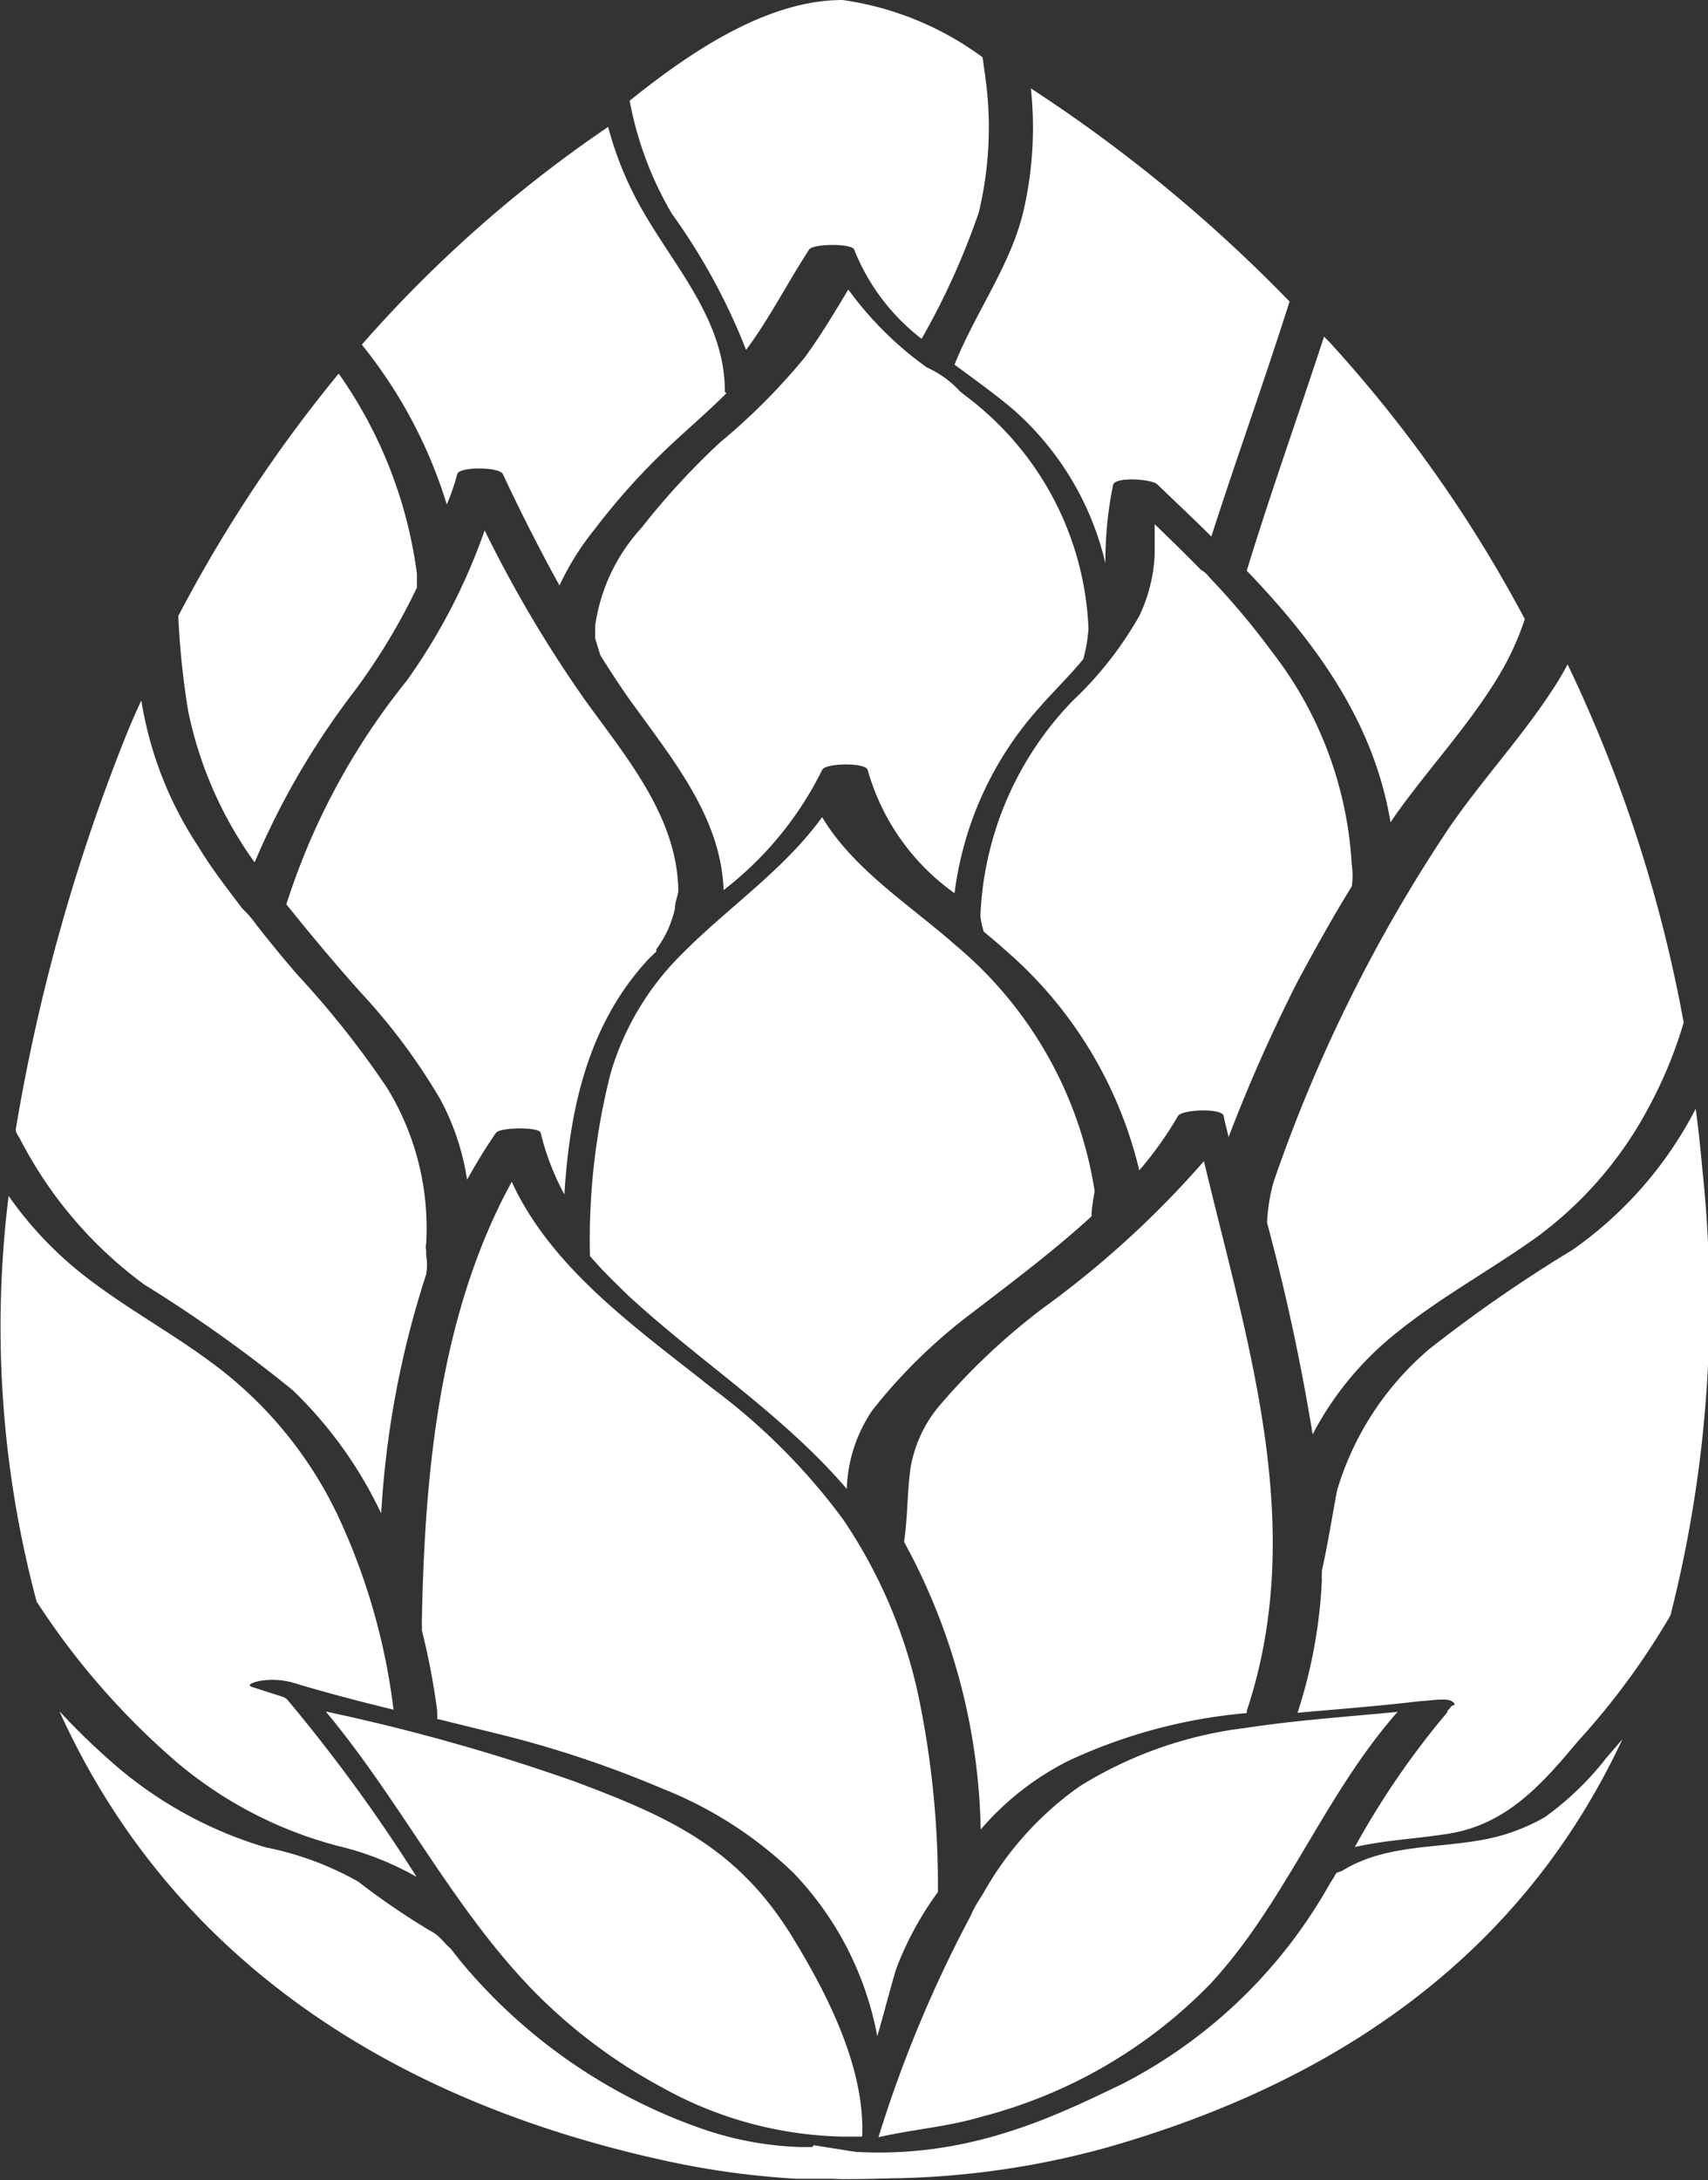 <svg xmlns="http://www.w3.org/2000/svg" width="55.47" height="70.78" viewBox="0 0 55.47 70.78"><rect x="0" y="0" width="55.47" height="70.78" fill="#333333" stroke="none"/><defs><style>.cls-1{fill:#fff;}</style></defs><title>Asset 3</title><g id="Layer_2" data-name="Layer 2"><g id="Linear_Logo" data-name="Linear Logo"><path class="cls-1" d="M25.8,63C24,60,21.75,59,18.66,57.84a64.57,64.57,0,0,0-8.08-2.27c2.4,2.87,4.09,6.31,6.68,9a17.38,17.38,0,0,0,4.27,3.22,12.54,12.54,0,0,0,5.8,1.58s.67,0,.67,0C28.1,67.15,26.86,64.74,25.8,63Z"/><path class="cls-1" d="M26.38,69.71H26a10.78,10.78,0,0,1-3.22-.6,17.79,17.79,0,0,1-7.86-5.48l-.29-.37c-.13-.1-.22-.23-.34-.34a1.33,1.33,0,0,0-.35-.25,24.16,24.16,0,0,1-2.31-1.58,10.1,10.1,0,0,0-3-1.11,13.26,13.26,0,0,1-5.06-2.82,22.49,22.49,0,0,1-1.64-1.6c3.34,7.39,10,12.55,19.94,14.65a27.32,27.32,0,0,0,4,.53h0l1.55,0a1.24,1.24,0,0,0,.85-.49h0s.15,0,.15,0,.18,0,.2-.09l-.1-.09a.31.31,0,0,1,.25,0s-.29-.07-.29-.09l-2.05-.33Z"/><path class="cls-1" d="M5.7,57.18A13.32,13.32,0,0,0,11,59.94a9.62,9.62,0,0,1,2.53,1,53.08,53.08,0,0,0-4.22-5.78l-.1-.06-1-.32c-.3-.09.18-.2.26-.21a2.5,2.5,0,0,1,1,.05c1.09.33,2.2.62,3.31.89v0h0a20.73,20.73,0,0,0-1.84-6.37,13.18,13.18,0,0,0-3.69-4.61c-1.56-1.23-3.34-2.12-4.87-3.4a12.07,12.07,0,0,1-2.1-2.3A34.53,34.53,0,0,0,1.19,52,24.38,24.38,0,0,0,5.7,57.18Z"/><path class="cls-1" d="M50.17,59a6.31,6.31,0,0,1-2.05.74c-1.54.28-3.15.15-4.53,1l-.19.07c-.07.13-.15.25-.23.38a16.22,16.22,0,0,1-6.7,6.46c-2.53,1.22-5.67,2.75-10.06,2.07-.05.21.57.82.52,1,.28.07,1.93,0,2.3,0A27.53,27.53,0,0,0,36,69.71q12.13-3.48,16.69-13.24l-.51.59A9.71,9.71,0,0,1,50.17,59Z"/><path class="cls-1" d="M30.46,61.43a30.19,30.19,0,0,0-.66-6.5,16.35,16.35,0,0,0-2.42-5.6,20.34,20.34,0,0,0-4.24-4.25c-2.37-1.89-5.21-3.85-6.52-6.71-2.35,4.29-2.83,9.44-2.92,14.3a2.34,2.34,0,0,1,0,.26,23.27,23.27,0,0,1,.5,2.62v0a.27.27,0,0,0,0,.09v.12h0v.05l1.79.44a34.9,34.9,0,0,1,5.54,1.83,13,13,0,0,1,4.24,2.73,10.4,10.4,0,0,1,2.72,5.3c.09-.26.54-2,.64-2.25A10.57,10.57,0,0,1,30.46,61.43Z"/><path class="cls-1" d="M33.89,42.46a21.25,21.25,0,0,0-3.32,3.11,4.22,4.22,0,0,0-1,2.1c-.11.79-.09,1.6-.21,2.39,0,0,0,0,0,0v0a20.19,20.19,0,0,1,2.49,9.34,9.17,9.17,0,0,1,2.87-2.24,17.2,17.2,0,0,1,5.77-1.54l0-.07c2-6,0-12-1.39-17.85A31.29,31.29,0,0,1,33.89,42.46Z"/><path class="cls-1" d="M4.69,41.71a45.67,45.67,0,0,1,4.82,3.43,13.61,13.61,0,0,1,2.87,4,30.61,30.61,0,0,1,1.46-7.76v0a1.9,1.9,0,0,0,0-.63c0-.06,0-.11,0-.16s0-.06,0,0v0a.5.5,0,0,1,0-.21h0a8.7,8.7,0,0,0-1.27-5.06,30.07,30.07,0,0,0-2.9-3.66c-.46-.53-.91-1.08-1.35-1.64v0a3.17,3.17,0,0,0-.45-.52v0c-.49-.65-1-1.3-1.42-2a12,12,0,0,1-1.86-4.76c-.15.33-.3.66-.44,1A61.62,61.62,0,0,0,.51,36.68c0,.09.08.19.13.28A13.58,13.58,0,0,0,4.69,41.71Z"/><path class="cls-1" d="M20.42,42.08c2.34,2.15,5,3.84,7.08,6.26a4.8,4.8,0,0,1,.83-2.55,17.53,17.53,0,0,1,3.26-3.18c1.3-1,2.64-2,3.86-3.12,0-.28.06-.55.1-.82,0,0,0,0,0,0a13,13,0,0,0-4.54-8c-1.41-1.25-3.3-2.44-4.31-4.14-1.25,1.73-3.06,2.93-4.57,4.46a9,9,0,0,0-2.3,3.86,21.91,21.91,0,0,0-.67,5.93h0C19.56,41.25,20,41.67,20.42,42.08Z"/><path class="cls-1" d="M55.29,38c-.06-.67-.13-1.34-.22-2a12.68,12.68,0,0,1-4,4.58,46.36,46.36,0,0,0-4.65,3.22,9.62,9.62,0,0,0-3,4.6c-.16.87-.3,1.74-.49,2.6,0,0,0,0,0,.05a2.17,2.17,0,0,0,0,.25,16.26,16.26,0,0,1-.79,4.31c1.34-.12,2.67-.22,4-.38.22,0,.82-.11,1,0s.07.14,0,.16a.73.73,0,0,1-.14.16.06.06,0,0,1,0,.05,26.74,26.74,0,0,0-3,4.37c1-.23,2.05-.27,3.08-.44,1.86-.31,3-1.6,4.17-3a23.91,23.91,0,0,0,3-4.08A41,41,0,0,0,55.29,38Z"/><path class="cls-1" d="M41.3,21.15a24.28,24.28,0,0,0-2-2.38v0l-.1-.12A.93.93,0,0,0,39,18.5c-.49-.5-1-1-1.5-1.48,0,.33,0,.66,0,1A5.19,5.19,0,0,1,37,20a11.77,11.77,0,0,1-2.16,2.75,10.65,10.65,0,0,0-3,7,2.78,2.78,0,0,0,.11.5c.24.2.47.39.69.59A13.6,13.6,0,0,1,37,38a12,12,0,0,0,1.26-1.77c.13-.21,1.43-.26,1.48,0s.11.46.16.69a52.1,52.1,0,0,1,2.25-5.07c.54-1,1.13-2.07,1.75-3.07a2.37,2.37,0,0,0,0-.7v0A12.38,12.38,0,0,0,41.3,21.15Z"/><path class="cls-1" d="M16.11,36.78c.12-.18,1.4-.2,1.45,0a8.15,8.15,0,0,0,.77,2c.17-2.8.78-5.55,2.74-7.65l.25-.24a.13.13,0,0,1,0-.08,3.37,3.37,0,0,0,.6-1.32c0-.18.08-.37.11-.56C22,26.53,20.35,24.6,19,22.73a40.71,40.71,0,0,1-3.26-5.51,19.36,19.36,0,0,1-2.53,4.88A22.41,22.41,0,0,0,9.3,29.36c.8,1,1.64,2,2.44,2.89a19.78,19.78,0,0,1,2.57,3.46,8.15,8.15,0,0,1,.86,2.59c.28-.5.58-1,.91-1.48h0Z"/><path class="cls-1" d="M27.55,9.4c-.45.75-.9,1.5-1.41,2.2a20.49,20.49,0,0,1-2.75,2.76,23.92,23.92,0,0,0-2.55,2.77,5.94,5.94,0,0,0-1.51,3.18l0,.41c.05.18.11.37.17.56.36.57.72,1.13,1.12,1.67,1.29,1.79,2.8,3.64,2.88,5.95A11.19,11.19,0,0,0,26.7,25c.09-.23,1.42-.25,1.48,0A7.35,7.35,0,0,0,31,29a11.09,11.09,0,0,1,2.73-6c.47-.54,1-1.05,1.45-1.6a4.77,4.77,0,0,0,.17-1h0a9.93,9.93,0,0,0-3.53-7.18c-.17-.15-.36-.29-.54-.43l-.11-.09a3.25,3.25,0,0,0-1.07-.77v0A11.19,11.19,0,0,1,27.55,9.4Z"/><path class="cls-1" d="M45.16,26.7l.12-.18C46.35,25,47.66,23.61,48.64,22a9.09,9.09,0,0,0,.88-1.9,43.63,43.63,0,0,0-6.35-9L43,10.93c-.83,2.54-1.73,5.05-2.51,7.6C42.73,20.86,44.62,23.44,45.16,26.7Z"/><path class="cls-1" d="M31,11.84c.65.48,1.31.95,1.9,1.45a9.54,9.54,0,0,1,3,5,12.32,12.32,0,0,1,.25-2.55c.07-.27,1.29-.19,1.45,0,.58.56,1.17,1.11,1.74,1.68.82-2.55,1.73-5.07,2.54-7.63a48.78,48.78,0,0,0-8.4-6.92,12.08,12.08,0,0,1-.22,3.89C32.86,8.57,31.7,10.09,31,11.84Z"/><path class="cls-1" d="M24.23,11.36c.75-1,1.35-2.19,2.05-3.26h0l0,0c.13-.19,1.37-.2,1.46,0A6.82,6.82,0,0,0,29.93,11a23.74,23.74,0,0,0,1.86-4.11A11.85,11.85,0,0,0,32,2.5l-.09-.64A10,10,0,0,0,27.36,0C25,0,22.57,1.56,20.45,3.27a11.29,11.29,0,0,0,1.37,3.67A20,20,0,0,1,24.23,11.36Z"/><path class="cls-1" d="M14.85,15.39c.08-.25,1.37-.23,1.48,0,.58,1.24,1.19,2.44,1.84,3.62A8.71,8.71,0,0,1,19.3,17.2a22,22,0,0,1,2.5-2.77c.6-.56,1.22-1.09,1.8-1.67,0,0-.06,0-.06-.07,0-2.23-1.55-3.93-2.61-5.75a11.12,11.12,0,0,1-1.18-2.82,42,42,0,0,0-8,7.07,15.46,15.46,0,0,1,2.76,5.19Q14.72,15.89,14.85,15.39Z"/><path class="cls-1" d="M8.27,28a25.33,25.33,0,0,1,3.27-5.6,20.38,20.38,0,0,0,2-3.32c0-.15,0-.3,0-.45l0,0A14.54,14.54,0,0,0,11,12.13,45.71,45.71,0,0,0,5.79,20a26.57,26.57,0,0,0,.32,3.08A12.81,12.81,0,0,0,8.27,28Z"/><path class="cls-1" d="M41.36,38.38s0,0,0,0a5.86,5.86,0,0,0-.21,1.32s0,0,0,0a69,69,0,0,1,1.48,6.87,10.3,10.3,0,0,1,2.69-3.27c1.45-1.18,3.09-2.06,4.61-3.15a12.47,12.47,0,0,0,3.61-4.19,14.2,14.2,0,0,0,1.14-2.76,46,46,0,0,0-3.77-11.63,9.52,9.52,0,0,1-.52.87c-1,1.53-2.28,2.91-3.33,4.44A49.63,49.63,0,0,0,41.36,38.38Z"/><path class="cls-1" d="M31.53,62.19h0a41.21,41.21,0,0,0-3,7.2c1.09-.25,2.26-.34,3.33-.66a15.93,15.93,0,0,0,7.44-4.31c2.45-2.64,3.71-6.15,6.09-8.84-1.64.16-3.29.27-4.92.52A13.19,13.19,0,0,0,35.06,58a10.57,10.57,0,0,0-3.12,3.46v0l-.2.32A3.29,3.29,0,0,0,31.53,62.19Z"/></g></g></svg>